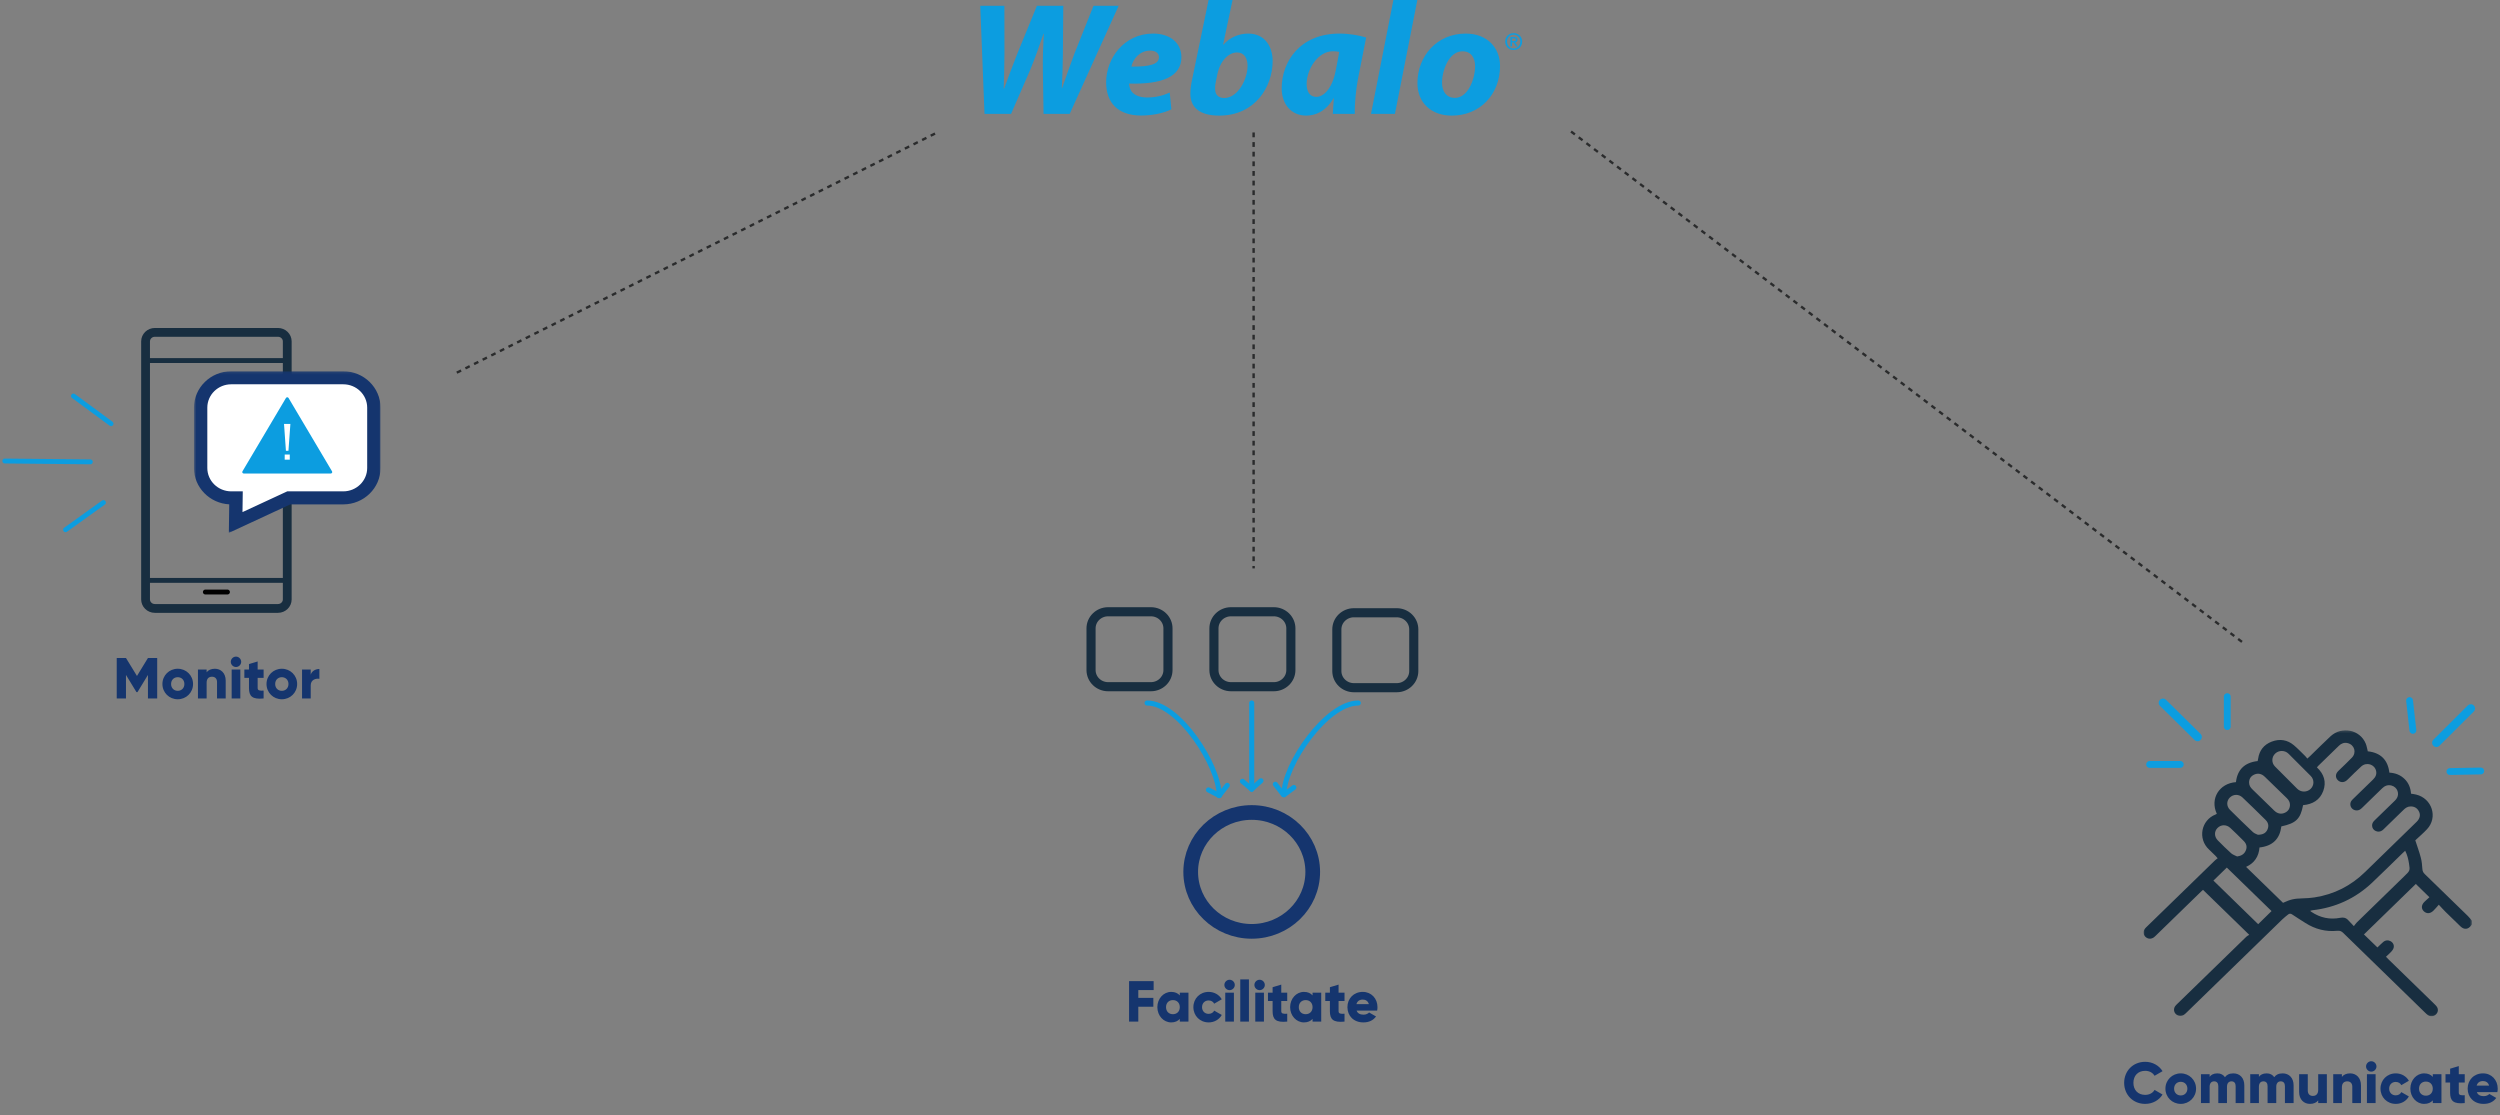 <svg width="1038" height="463" viewBox="0 0 1038 463" fill="none" xmlns="http://www.w3.org/2000/svg">
<rect x="0" y="0" width="1038" height="463" fill="#808080" stroke="none"/>
<path d="M65.267 273.2H61.427L56.867 280.664L52.307 273.2H48.467V290H52.307V280.232L56.651 287.36H57.083L61.427 280.232V290H65.267V273.2ZM73.795 290.336C77.323 290.336 80.155 287.576 80.155 284C80.155 280.424 77.323 277.664 73.795 277.664C70.267 277.664 67.435 280.424 67.435 284C67.435 287.576 70.267 290.336 73.795 290.336ZM73.795 286.832C72.235 286.832 71.035 285.704 71.035 284C71.035 282.296 72.235 281.168 73.795 281.168C75.355 281.168 76.555 282.296 76.555 284C76.555 285.704 75.355 286.832 73.795 286.832ZM89.223 277.664C87.639 277.664 86.439 278.24 85.791 279.128V278H82.191V290H85.791V283.448C85.791 281.744 86.703 280.976 88.023 280.976C89.175 280.976 90.111 281.672 90.111 283.16V290H93.711V282.632C93.711 279.392 91.647 277.664 89.223 277.664ZM97.983 276.944C99.159 276.944 100.143 275.96 100.143 274.784C100.143 273.608 99.159 272.624 97.983 272.624C96.807 272.624 95.823 273.608 95.823 274.784C95.823 275.96 96.807 276.944 97.983 276.944ZM96.183 290H99.783V278H96.183V290ZM109.45 281.456V278H106.978V274.64L103.378 275.72V278H101.458V281.456H103.378V285.704C103.378 289.064 104.746 290.48 109.45 290V286.736C107.866 286.832 106.978 286.736 106.978 285.704V281.456H109.45ZM117.014 290.336C120.542 290.336 123.374 287.576 123.374 284C123.374 280.424 120.542 277.664 117.014 277.664C113.486 277.664 110.654 280.424 110.654 284C110.654 287.576 113.486 290.336 117.014 290.336ZM117.014 286.832C115.454 286.832 114.254 285.704 114.254 284C114.254 282.296 115.454 281.168 117.014 281.168C118.574 281.168 119.774 282.296 119.774 284C119.774 285.704 118.574 286.832 117.014 286.832ZM129.01 280.136V278H125.41V290H129.01V284.576C129.01 282.2 131.122 281.6 132.61 281.84V277.76C131.098 277.76 129.49 278.528 129.01 280.136Z" fill="#15356E"/>
<path d="M478.988 411.065V407.369H468.788V424.169H472.628V418.001H478.868V414.305H472.628V411.065H478.988ZM489.848 412.169V413.297C489.056 412.385 487.88 411.833 486.272 411.833C483.128 411.833 480.536 414.593 480.536 418.169C480.536 421.745 483.128 424.505 486.272 424.505C487.88 424.505 489.056 423.953 489.848 423.041V424.169H493.448V412.169H489.848ZM486.992 421.097C485.336 421.097 484.136 419.969 484.136 418.169C484.136 416.369 485.336 415.241 486.992 415.241C488.648 415.241 489.848 416.369 489.848 418.169C489.848 419.969 488.648 421.097 486.992 421.097ZM501.85 424.505C504.202 424.505 506.242 423.281 507.274 421.409L504.13 419.609C503.746 420.449 502.858 420.953 501.802 420.953C500.242 420.953 499.09 419.825 499.09 418.169C499.09 416.513 500.242 415.385 501.802 415.385C502.858 415.385 503.722 415.889 504.13 416.729L507.274 414.905C506.242 413.057 504.178 411.833 501.85 411.833C498.202 411.833 495.49 414.593 495.49 418.169C495.49 421.745 498.202 424.505 501.85 424.505ZM510.522 411.113C511.698 411.113 512.682 410.129 512.682 408.953C512.682 407.777 511.698 406.793 510.522 406.793C509.346 406.793 508.362 407.777 508.362 408.953C508.362 410.129 509.346 411.113 510.522 411.113ZM508.722 424.169H512.322V412.169H508.722V424.169ZM514.957 424.169H518.557V406.649H514.957V424.169ZM522.991 411.113C524.167 411.113 525.151 410.129 525.151 408.953C525.151 407.777 524.167 406.793 522.991 406.793C521.815 406.793 520.831 407.777 520.831 408.953C520.831 410.129 521.815 411.113 522.991 411.113ZM521.191 424.169H524.791V412.169H521.191V424.169ZM534.457 415.625V412.169H531.985V408.809L528.385 409.889V412.169H526.465V415.625H528.385V419.873C528.385 423.233 529.753 424.649 534.457 424.169V420.905C532.873 421.001 531.985 420.905 531.985 419.873V415.625H534.457ZM544.973 412.169V413.297C544.181 412.385 543.005 411.833 541.397 411.833C538.253 411.833 535.661 414.593 535.661 418.169C535.661 421.745 538.253 424.505 541.397 424.505C543.005 424.505 544.181 423.953 544.973 423.041V424.169H548.573V412.169H544.973ZM542.117 421.097C540.461 421.097 539.261 419.969 539.261 418.169C539.261 416.369 540.461 415.241 542.117 415.241C543.773 415.241 544.973 416.369 544.973 418.169C544.973 419.969 543.773 421.097 542.117 421.097ZM558.247 415.625V412.169H555.775V408.809L552.175 409.889V412.169H550.255V415.625H552.175V419.873C552.175 423.233 553.543 424.649 558.247 424.169V420.905C556.663 421.001 555.775 420.905 555.775 419.873V415.625H558.247ZM563.266 419.609H571.786C571.882 419.153 571.93 418.673 571.93 418.169C571.93 414.545 569.338 411.833 565.834 411.833C562.042 411.833 559.45 414.593 559.45 418.169C559.45 421.745 561.994 424.505 566.098 424.505C568.378 424.505 570.154 423.665 571.33 422.033L568.45 420.377C567.97 420.905 567.13 421.289 566.146 421.289C564.826 421.289 563.722 420.857 563.266 419.609ZM563.194 416.921C563.53 415.697 564.442 415.025 565.81 415.025C566.89 415.025 567.97 415.529 568.354 416.921H563.194Z" fill="#15356E"/>
<path d="M890.686 458.336C893.758 458.336 896.446 456.824 897.886 454.448L894.574 452.528C893.854 453.824 892.39 454.592 890.686 454.592C887.71 454.592 885.79 452.6 885.79 449.6C885.79 446.6 887.71 444.608 890.686 444.608C892.39 444.608 893.83 445.376 894.574 446.672L897.886 444.752C896.422 442.376 893.734 440.864 890.686 440.864C885.622 440.864 881.95 444.656 881.95 449.6C881.95 454.544 885.622 458.336 890.686 458.336ZM905.443 458.336C908.971 458.336 911.803 455.576 911.803 452C911.803 448.424 908.971 445.664 905.443 445.664C901.915 445.664 899.083 448.424 899.083 452C899.083 455.576 901.915 458.336 905.443 458.336ZM905.443 454.832C903.883 454.832 902.683 453.704 902.683 452C902.683 450.296 903.883 449.168 905.443 449.168C907.003 449.168 908.203 450.296 908.203 452C908.203 453.704 907.003 454.832 905.443 454.832ZM927.28 445.664C925.576 445.664 924.472 446.288 923.8 447.248C923.128 446.24 922.072 445.664 920.656 445.664C919.048 445.664 917.992 446.288 917.44 447.104V446H913.84V458H917.44V451.232C917.44 449.816 918.112 448.976 919.312 448.976C920.464 448.976 921.04 449.744 921.04 450.944V458H924.64V451.232C924.64 449.816 925.312 448.976 926.512 448.976C927.664 448.976 928.24 449.744 928.24 450.944V458H931.84V450.632C931.84 447.632 930.04 445.664 927.28 445.664ZM947.74 445.664C946.036 445.664 944.932 446.288 944.26 447.248C943.588 446.24 942.532 445.664 941.116 445.664C939.508 445.664 938.452 446.288 937.9 447.104V446H934.3V458H937.9V451.232C937.9 449.816 938.572 448.976 939.772 448.976C940.924 448.976 941.5 449.744 941.5 450.944V458H945.1V451.232C945.1 449.816 945.772 448.976 946.972 448.976C948.124 448.976 948.7 449.744 948.7 450.944V458H952.3V450.632C952.3 447.632 950.5 445.664 947.74 445.664ZM962.513 446V452.552C962.513 454.256 961.601 455.024 960.281 455.024C959.129 455.024 958.193 454.328 958.193 452.84V446H954.593V453.368C954.593 456.608 956.657 458.336 959.081 458.336C960.665 458.336 961.865 457.76 962.513 456.872V458H966.113V446H962.513ZM975.786 445.664C974.202 445.664 973.002 446.24 972.354 447.128V446H968.754V458H972.354V451.448C972.354 449.744 973.266 448.976 974.586 448.976C975.738 448.976 976.674 449.672 976.674 451.16V458H980.274V450.632C980.274 447.392 978.21 445.664 975.786 445.664ZM984.546 444.944C985.722 444.944 986.706 443.96 986.706 442.784C986.706 441.608 985.722 440.624 984.546 440.624C983.37 440.624 982.386 441.608 982.386 442.784C982.386 443.96 983.37 444.944 984.546 444.944ZM982.746 458H986.346V446H982.746V458ZM994.74 458.336C997.092 458.336 999.132 457.112 1000.16 455.24L997.02 453.44C996.636 454.28 995.748 454.784 994.692 454.784C993.132 454.784 991.98 453.656 991.98 452C991.98 450.344 993.132 449.216 994.692 449.216C995.748 449.216 996.612 449.72 997.02 450.56L1000.16 448.736C999.132 446.888 997.068 445.664 994.74 445.664C991.092 445.664 988.38 448.424 988.38 452C988.38 455.576 991.092 458.336 994.74 458.336ZM1010.09 446V447.128C1009.3 446.216 1008.12 445.664 1006.51 445.664C1003.37 445.664 1000.78 448.424 1000.78 452C1000.78 455.576 1003.37 458.336 1006.51 458.336C1008.12 458.336 1009.3 457.784 1010.09 456.872V458H1013.69V446H1010.09ZM1007.23 454.928C1005.58 454.928 1004.38 453.8 1004.38 452C1004.38 450.2 1005.58 449.072 1007.23 449.072C1008.89 449.072 1010.09 450.2 1010.09 452C1010.09 453.8 1008.89 454.928 1007.23 454.928ZM1023.36 449.456V446H1020.89V442.64L1017.29 443.72V446H1015.37V449.456H1017.29V453.704C1017.29 457.064 1018.66 458.48 1023.36 458V454.736C1021.78 454.832 1020.89 454.736 1020.89 453.704V449.456H1023.36ZM1028.38 453.44H1036.9C1037 452.984 1037.05 452.504 1037.05 452C1037.05 448.376 1034.46 445.664 1030.95 445.664C1027.16 445.664 1024.57 448.424 1024.57 452C1024.57 455.576 1027.11 458.336 1031.22 458.336C1033.5 458.336 1035.27 457.496 1036.45 455.864L1033.57 454.208C1033.09 454.736 1032.25 455.12 1031.26 455.12C1029.94 455.12 1028.84 454.688 1028.38 453.44ZM1028.31 450.752C1028.65 449.528 1029.56 448.856 1030.93 448.856C1032.01 448.856 1033.09 449.36 1033.47 450.752H1028.31Z" fill="#15356E"/>
<path fill-rule="evenodd" clip-rule="evenodd" d="M115.414 252.623H64.29C62.163 252.623 60.438 250.939 60.438 248.863V141.76C60.438 139.684 62.163 138 64.29 138H115.415C117.542 138 119.267 139.684 119.267 141.76V248.863C119.267 250.939 117.542 252.623 115.414 252.623Z" stroke="#182E40" stroke-width="3.655"/>
<path d="M60.436 149.702H119.267" stroke="#182E40" stroke-width="2.03"/>
<path d="M60.436 240.975H119.267" stroke="#182E40" stroke-width="2.03"/>
<path d="M85.262 245.811H94.442" stroke="black" stroke-width="2.03" stroke-linecap="round"/>
<path d="M2 191.412L37.497 191.763" stroke="#0C9DE0" stroke-width="2.03" stroke-linecap="round"/>
<path d="M30.493 164.423L46.105 175.919" stroke="#0C9DE0" stroke-width="2.03" stroke-linecap="round"/>
<path d="M27.217 219.947L42.946 208.67" stroke="#0C9DE0" stroke-width="2.03" stroke-linecap="round"/>
<path fill-rule="evenodd" clip-rule="evenodd" d="M97.987 206.717H96.019C89.007 206.717 83.304 201.15 83.304 194.306V169.261C83.304 162.417 89.007 156.85 96.019 156.85H142.514C149.526 156.85 155.229 162.417 155.229 169.261V194.306C155.229 201.15 149.526 206.717 142.514 206.717H119.893L97.851 216.938L97.987 206.717Z" fill="white"/>
<mask id="mask0_350_84" style="mask-type:alpha" maskUnits="userSpaceOnUse" x="80" y="154" width="78" height="68">
<path d="M80.531 154.144H158V221.247H80.531V154.144Z" fill="white"/>
</mask>
<g mask="url(#mask0_350_84)">
<path fill-rule="evenodd" clip-rule="evenodd" d="M142.514 154.144H96.019C87.479 154.144 80.531 160.926 80.531 169.261V194.307C80.531 202.366 87.026 208.974 95.177 209.402L95.135 212.557L95.018 221.247L103.06 217.517L120.516 209.422H142.512C151.052 209.422 158 202.64 158 194.305V169.261C158.002 160.926 151.054 154.144 142.514 154.144ZM142.514 159.558C148.005 159.558 152.456 163.902 152.456 169.261V194.307C152.456 199.666 148.005 204.01 142.514 204.01H119.267L100.681 212.628L100.796 204.01H96.019C90.528 204.01 86.077 199.666 86.077 194.307V169.261C86.077 163.902 90.528 159.558 96.019 159.558H142.514Z" fill="#15356E"/>
</g>
<path fill-rule="evenodd" clip-rule="evenodd" d="M118.73 165.242L100.668 195.698C100.429 196.101 100.727 196.605 101.203 196.605H137.327C137.806 196.605 138.104 196.101 137.863 195.698L119.801 165.242C119.564 164.841 118.969 164.841 118.73 165.242Z" fill="#0C9DE0"/>
<path fill-rule="evenodd" clip-rule="evenodd" d="M118.206 190.849H120.312V188.734H118.206V190.849ZM117.925 176.017H120.57L119.763 187.186H118.713L117.925 176.017Z" fill="white"/>
<path fill-rule="evenodd" clip-rule="evenodd" d="M519.712 337.343C533.702 337.343 545.044 348.393 545.044 362.023C545.044 375.654 533.702 386.704 519.712 386.704C505.721 386.704 494.38 375.654 494.38 362.023C494.38 348.393 505.721 337.343 519.712 337.343Z" stroke="#15356E" stroke-width="6.098" stroke-linecap="round"/>
<path fill-rule="evenodd" clip-rule="evenodd" d="M477.852 285.121H460.09C456.173 285.121 453 282.027 453 278.213V260.908C453 257.092 456.175 254 460.09 254H477.852C481.768 254 484.942 257.094 484.942 260.908V278.213C484.944 282.029 481.768 285.121 477.852 285.121Z" stroke="#182E40" stroke-width="3.785" stroke-linecap="round"/>
<path fill-rule="evenodd" clip-rule="evenodd" d="M528.88 285.121H511.118C507.202 285.121 504.028 282.027 504.028 278.213V260.908C504.028 257.092 507.204 254 511.118 254H528.88C532.797 254 535.97 257.094 535.97 260.908V278.213C535.972 282.029 532.797 285.121 528.88 285.121Z" stroke="#182E40" stroke-width="3.785" stroke-linecap="round"/>
<path fill-rule="evenodd" clip-rule="evenodd" d="M579.91 285.533H562.148C558.232 285.533 555.058 282.439 555.058 278.625V261.32C555.058 257.504 558.234 254.412 562.148 254.412H579.91C583.827 254.412 587 257.506 587 261.32V278.625C587 282.439 583.825 285.533 579.91 285.533Z" stroke="#182E40" stroke-width="3.785" stroke-linecap="round"/>
<path d="M506.224 330.314C506.224 317.912 489.488 291.886 476.27 291.886" stroke="#0C9DE0" stroke-width="2.103" stroke-linecap="round"/>
<path d="M533.073 329.867C533.073 317.465 550.744 291.886 563.962 291.886" stroke="#0C9DE0" stroke-width="2.103" stroke-linecap="round"/>
<path d="M519.712 291.883V327.632" stroke="#0C9DE0" stroke-width="2.103" stroke-linecap="round"/>
<path d="M506.225 330.315L501.75 327.965" stroke="#0C9DE0" stroke-width="2.103" stroke-linecap="round"/>
<path d="M533.073 330.03L537.204 326.959" stroke="#0C9DE0" stroke-width="2.103" stroke-linecap="round"/>
<path d="M506.225 330.335L509.552 326.065" stroke="#0C9DE0" stroke-width="2.103" stroke-linecap="round"/>
<path d="M532.82 329.866L529.516 325.619" stroke="#0C9DE0" stroke-width="2.103" stroke-linecap="round"/>
<path d="M515.863 324.389L519.712 327.634" stroke="#0C9DE0" stroke-width="2.103" stroke-linecap="round"/>
<path d="M523.551 324.166L519.712 327.634" stroke="#0C9DE0" stroke-width="2.103" stroke-linecap="round"/>
<mask id="mask1_350_84" style="mask-type:alpha" maskUnits="userSpaceOnUse" x="890" y="303" width="137" height="119">
<path d="M890 303.239H1026.35V421.947H890V303.239Z" fill="white"/>
</mask>
<g mask="url(#mask1_350_84)">
<path fill-rule="evenodd" clip-rule="evenodd" d="M998.431 363.643C991.808 370.083 985.182 376.524 978.569 382.976C978.165 383.37 977.86 383.862 977.331 384.532C976.337 383.486 975.633 382.769 974.956 382.027C974.069 381.052 972.989 380.815 971.705 381.07C967.344 381.928 963.345 381.06 959.694 378.609C959.552 378.512 959.425 378.398 959.168 378.198C959.554 378.087 959.816 377.97 960.091 377.938C969.681 376.865 977.949 373.044 984.869 366.524C989.141 362.497 993.297 358.36 997.508 354.271C997.846 353.945 998.197 353.631 998.629 353.232C999.516 354.969 999.928 356.722 1000.21 358.498C1000.68 361.488 1000.64 361.491 998.431 363.643ZM956.351 372.984C952.433 373.108 951.253 373.345 947.913 374.852C942.774 369.853 937.679 364.894 932.574 359.928C935.95 358.421 937.862 355.659 938.142 351.87C943.654 351.278 946.578 348.273 947.218 343.117C953.308 341.818 955.153 340.025 956.242 334.297C960.167 333.948 963.221 332.184 964.609 328.418C965.989 324.666 964.939 321.381 961.99 318.618C962.178 318.388 962.298 318.21 962.448 318.062C965.333 315.25 968.221 312.44 971.112 309.633C972.124 308.651 973.324 308.193 974.745 308.537C977.58 309.225 978.551 312.44 976.517 314.57C974.857 316.308 973.08 317.943 971.359 319.63C971.046 319.937 970.718 320.233 970.454 320.577C969.605 321.69 969.721 323.043 970.721 323.983C971.682 324.886 973.006 324.982 974.122 324.196C974.478 323.946 974.789 323.627 975.104 323.323C976.868 321.619 978.574 319.855 980.405 318.22C982.581 316.279 985.935 317.327 986.557 320.095C986.883 321.539 986.29 322.697 985.248 323.704C982.568 326.291 979.906 328.89 977.242 331.489C976.929 331.794 976.601 332.095 976.347 332.447C975.592 333.49 975.734 334.893 976.647 335.766C977.547 336.627 979.017 336.738 980.062 335.993C980.417 335.741 980.728 335.425 981.043 335.12C983.715 332.528 986.39 329.939 989.046 327.332C990.13 326.268 991.391 325.764 992.906 326.14C995.42 326.763 996.486 329.669 994.965 331.729C994.658 332.147 994.264 332.509 993.89 332.875C991.256 335.444 988.624 338.014 985.975 340.569C985.317 341.205 984.831 341.915 984.892 342.84C984.958 343.804 985.426 344.573 986.346 345.011C987.254 345.441 988.162 345.392 989.003 344.858C989.369 344.625 989.677 344.296 989.99 343.992C992.662 341.4 995.331 338.803 997.996 336.206C998.769 335.452 999.62 334.88 1000.77 334.836C1002.29 334.777 1003.45 335.38 1004.2 336.641C1004.99 337.962 1004.88 339.293 1003.98 340.537C1003.71 340.923 1003.35 341.259 1003 341.593C996.005 348.407 988.991 355.204 982.007 362.032C976.156 367.751 969.182 371.34 960.983 372.603C959.46 372.841 957.899 372.935 956.351 372.984ZM937.593 383.721C931.443 377.728 925.178 371.624 919.015 365.619C920.808 363.875 922.73 362.008 924.576 360.215C930.721 366.193 936.993 372.294 943.143 378.277C941.379 380.004 939.487 381.861 937.593 383.721ZM920.693 343.792C922.17 342.303 924.41 342.253 926.04 343.772C927.957 345.558 929.831 347.393 931.669 349.258C932.816 350.423 933.09 351.828 932.373 353.312C931.71 354.682 930.55 355.369 928.852 355.609C928.021 355.176 927.052 354.885 926.381 354.284C924.461 352.565 922.631 350.747 920.823 348.914C919.315 347.381 919.3 345.194 920.693 343.792ZM925.832 331.133C927.283 329.706 929.521 329.632 931.087 331.116C934.328 334.185 937.517 337.312 940.687 340.45C941.854 341.605 942.113 343.02 941.409 344.509C940.753 345.892 939.584 346.569 937.476 346.594C937.054 346.376 936.067 346.097 935.411 345.484C932.185 342.459 929.025 339.369 925.893 336.253C924.377 334.744 924.405 332.536 925.832 331.133ZM935.803 321.683C937.13 321.022 938.462 321.121 939.698 321.967C939.95 322.14 940.178 322.351 940.397 322.563C943.412 325.489 946.42 328.42 949.435 331.344C950.252 332.135 950.819 333.028 950.796 334.193C950.76 335.65 950.107 336.777 948.752 337.421C947.409 338.056 946.069 337.94 944.862 337.067C944.368 336.711 943.949 336.251 943.509 335.823C940.748 333.139 937.995 330.448 935.226 327.772C934.41 326.983 933.827 326.113 933.822 324.948C933.812 323.469 934.468 322.348 935.803 321.683ZM944.668 312.878C946.219 311.411 948.698 311.446 950.206 312.954L959.425 322.185C960.932 323.694 960.897 326.105 959.346 327.572C958.586 328.292 957.602 328.648 956.618 328.648C955.596 328.648 954.576 328.262 953.808 327.493L944.59 318.262C943.082 316.753 943.118 314.342 944.668 312.878ZM1024.66 380.323C1018.71 374.505 1012.75 368.698 1006.76 362.915C1006.12 362.297 1005.83 361.681 1005.77 360.791C1005.67 359.203 1005.52 357.588 1005.11 356.054C1004.5 353.732 1003.66 351.466 1002.83 348.904C1004.35 347.47 1006.14 345.961 1007.71 344.274C1012.31 339.35 1009.79 331.494 1003.15 329.899C1002.48 329.736 1001.78 329.657 1001.06 329.533C1000.88 327.179 1000.1 325.111 998.392 323.441C996.656 321.745 994.518 320.924 992.067 320.797C991.444 315.462 988.408 312.519 983.107 311.945C982.815 310.82 982.66 309.737 982.258 308.75C979.884 302.943 972.294 301.374 967.601 305.74C964.746 308.396 961.998 311.164 959.198 313.877C958.863 314.201 958.507 314.508 957.998 314.97C957.65 314.552 957.401 314.189 957.091 313.887C955.553 312.391 954.073 310.825 952.436 309.44C949.72 307.142 946.547 306.657 943.227 307.919C939.95 309.165 938.068 311.602 937.578 315.02C937.529 315.349 937.445 315.675 937.382 315.989C931.928 316.613 928.961 319.576 928.364 324.745C921.481 325.239 917.495 331.571 920.416 337.883C920.274 337.97 920.137 338.088 919.976 338.148C913.918 340.455 912.329 348.296 917.261 352.8C918.199 353.655 919.089 354.563 919.992 355.456C920.226 355.688 920.421 355.958 920.77 356.369C920.358 356.688 919.979 356.925 919.666 357.229C910.305 366.326 900.949 375.428 891.593 384.532C891.247 384.869 890.886 385.195 890.591 385.571C889.727 386.674 889.823 388.044 890.797 388.982C891.771 389.919 893.172 390.006 894.308 389.167C894.659 388.907 894.966 388.588 895.279 388.284C901.467 382.269 907.651 376.249 913.839 370.234C914.169 369.912 914.523 369.616 914.691 369.462C921.054 375.651 927.324 381.75 933.891 388.138C933.563 388.349 933.052 388.569 932.683 388.927C923.19 398.14 913.709 407.366 904.229 416.594C903.883 416.93 903.524 417.259 903.227 417.633C902.416 418.652 902.474 420.046 903.336 420.959C904.231 421.909 905.744 422.077 906.845 421.296C907.307 420.967 907.704 420.549 908.111 420.153C921.301 407.326 934.483 394.495 947.681 381.673C948.401 380.976 949.214 380.367 949.987 379.724C950.569 379.237 951.098 379.264 951.754 379.709C953.536 380.919 955.375 382.051 957.192 383.211C961.23 385.791 965.646 386.946 970.464 386.461C971.491 386.357 972.18 386.637 972.902 387.344C984.213 398.393 995.555 409.414 1006.89 420.437C1007.27 420.803 1007.64 421.184 1008.08 421.476C1009.15 422.198 1010.45 422.072 1011.37 421.216C1012.33 420.324 1012.49 419.003 1011.72 417.917C1011.42 417.497 1011.03 417.13 1010.65 416.764C1004.35 410.621 998.034 404.484 991.726 398.343C991.388 398.014 991.07 397.668 990.653 397.24C991.452 396.486 992.219 395.833 992.893 395.096C993.292 394.658 993.666 394.126 993.824 393.572C994.144 392.452 993.603 391.371 992.608 390.807C991.627 390.248 990.43 390.327 989.517 391.114C988.627 391.878 987.806 392.719 987.107 393.382C985.108 391.448 983.181 389.585 981.513 387.973C988.678 381 995.944 373.929 1003.05 367.016C1004.8 368.735 1006.7 370.588 1008.7 372.537C1008.06 373.123 1007.29 373.776 1006.58 374.486C1005.3 375.769 1005.24 377.295 1006.39 378.379C1007.53 379.45 1009 379.405 1010.29 378.173C1011.05 377.451 1011.7 376.63 1012.59 375.643C1013.68 376.803 1014.52 377.75 1015.42 378.641C1017.48 380.674 1019.54 382.702 1021.64 384.686C1023.15 386.113 1024.85 385.905 1026.03 384.233C1026.13 384.097 1026.24 383.976 1026.35 383.847V382.291C1025.79 381.633 1025.28 380.926 1024.66 380.323Z" fill="#182E40"/>
</g>
<path d="M898.068 291.823L912.42 305.976" stroke="#0C9DE0" stroke-width="3.549" stroke-linecap="round"/>
<path d="M924.759 289.244V301.691" stroke="#0C9DE0" stroke-width="2.839" stroke-linecap="round"/>
<path d="M892.526 317.39H905.243" stroke="#0C9DE0" stroke-width="2.839" stroke-linecap="round"/>
<path d="M1025.86 294.166L1011.59 308.385" stroke="#0C9DE0" stroke-width="3.549" stroke-linecap="round"/>
<path d="M1030 320.109L1017.21 320.345" stroke="#0C9DE0" stroke-width="2.839" stroke-linecap="round"/>
<path d="M1000.45 290.87L1001.83 303.241" stroke="#0C9DE0" stroke-width="2.839" stroke-linecap="round"/>
<line x1="520.5" y1="55" x2="520.5" y2="236" stroke="#2A2B2C" stroke-dasharray="2 2"/>
<line x1="388.224" y1="55.447" x2="188.224" y2="155.447" stroke="#2A2B2C" stroke-dasharray="2 2"/>
<line x1="652.303" y1="54.602" x2="932.303" y2="267.602" stroke="#2A2B2C" stroke-dasharray="2 2"/>
<path fill-rule="evenodd" clip-rule="evenodd" d="M627.776 17.065V15.937H628.563C628.956 15.937 629.427 15.993 629.427 16.459C629.427 17.019 628.995 17.065 628.505 17.065H627.776ZM630.08 16.506C630.08 15.722 629.59 15.396 628.63 15.396H627.123V19.258H627.776V17.606H628.39L629.417 19.258H630.156L629.043 17.56C629.638 17.495 630.08 17.205 630.08 16.506ZM628.486 20.144C626.777 20.144 625.721 18.847 625.721 17.262C625.721 15.563 626.931 14.379 628.486 14.379C630.022 14.379 631.232 15.563 631.232 17.262C631.232 18.968 630.022 20.144 628.486 20.144ZM628.486 13.772C626.585 13.772 624.953 15.163 624.953 17.262C624.953 19.248 626.422 20.75 628.486 20.75C630.368 20.75 632 19.36 632 17.262C632 15.163 630.368 13.772 628.486 13.772ZM604.09 40.637H604.017C600.675 40.637 598.729 38.118 598.729 34.328C598.718 29.33 601.56 21.303 607.219 21.303C611.113 21.303 612.458 24.44 612.458 27.451C612.458 32.96 609.429 40.637 604.09 40.637ZM608.564 13.942C596.644 13.942 588.515 23.25 588.515 34.526C588.515 42.653 594.23 48 602.765 48H602.834C614.38 48 622.818 39.285 622.818 27.374C622.818 19.923 617.585 13.942 608.564 13.942ZM569.248 47.267H579.178L588.484 0H578.541L569.248 47.267ZM554.641 29.04C553.158 37.004 549.452 40.223 546.54 40.223C543.838 40.223 542.505 38.048 542.514 34.855C542.519 28.85 547.123 21.274 553.469 21.274C554.455 21.274 555.31 21.384 556.064 21.551L554.641 29.04ZM532.153 36.645C532.153 43.457 536.304 48 542.316 48C546.205 48 550.499 46.24 553.654 40.844H553.821C553.645 43.149 553.46 45.367 553.383 47.267H562.508C562.393 43.195 563.036 36.789 563.857 32.625L567.224 15.585C564.5 14.707 560.199 13.942 556.187 13.942C539.656 13.942 532.153 25.676 532.153 36.645ZM508.275 40.699C505.985 40.699 504.599 39.441 504.516 37.15C504.427 35.755 504.664 34.571 504.888 33.508L505.443 30.86C506.609 25.22 510.124 21.78 513.622 21.78C516.618 21.78 517.98 24.197 517.98 27.339C517.98 32.993 513.93 40.699 508.275 40.699ZM518.279 13.942C514.144 13.942 510.421 15.717 507.959 18.559L507.822 18.553L511.757 0H501.798L494.989 32.89C494.566 34.843 494.244 36.862 494.244 38.869C494.204 44.682 498.206 48 506.208 48C521.263 48 528.403 35.891 528.403 25.312C528.403 19.495 525.265 13.942 518.279 13.942ZM481.194 23.746C481.194 26.698 477.385 27.727 469.742 27.651C470.391 24.677 473.032 21.009 477.593 21.009C479.811 21.009 481.194 22.141 481.194 23.683V23.746ZM478.806 13.942C466.673 13.942 459.266 24.278 459.266 34.178C459.266 42.703 464.206 47.967 473.799 47.967C477.518 47.967 482.431 47.315 486.356 45.399L485.664 38.412C482.993 39.684 479.847 40.474 476.249 40.474C473.371 40.474 471.147 39.633 469.853 38.008C469.158 37.083 468.81 35.632 468.779 34.704C482.226 35.056 490.522 32.01 490.522 23.746C490.51 17.664 485.627 13.942 478.806 13.942ZM454.024 2.398L446.114 22.236C444.295 27.085 442.57 31.954 440.995 36.611H440.858C441.107 32.186 441.253 27.709 441.309 22.348L441.473 2.398H430.526L422.346 22.395C420.194 27.83 418.52 32.428 416.878 36.847H416.738C416.899 32.78 417.007 27.663 417.051 22.222L417.024 2.398H407L408.764 47.267H419.799L427.631 29.256C429.941 23.717 431.55 18.878 433.236 14.043H433.382C433.082 19.125 432.93 23.707 432.992 28.973L433.283 47.267H444.14L464.468 2.398H454.024Z" fill="#0C9DE0"/>
</svg>
